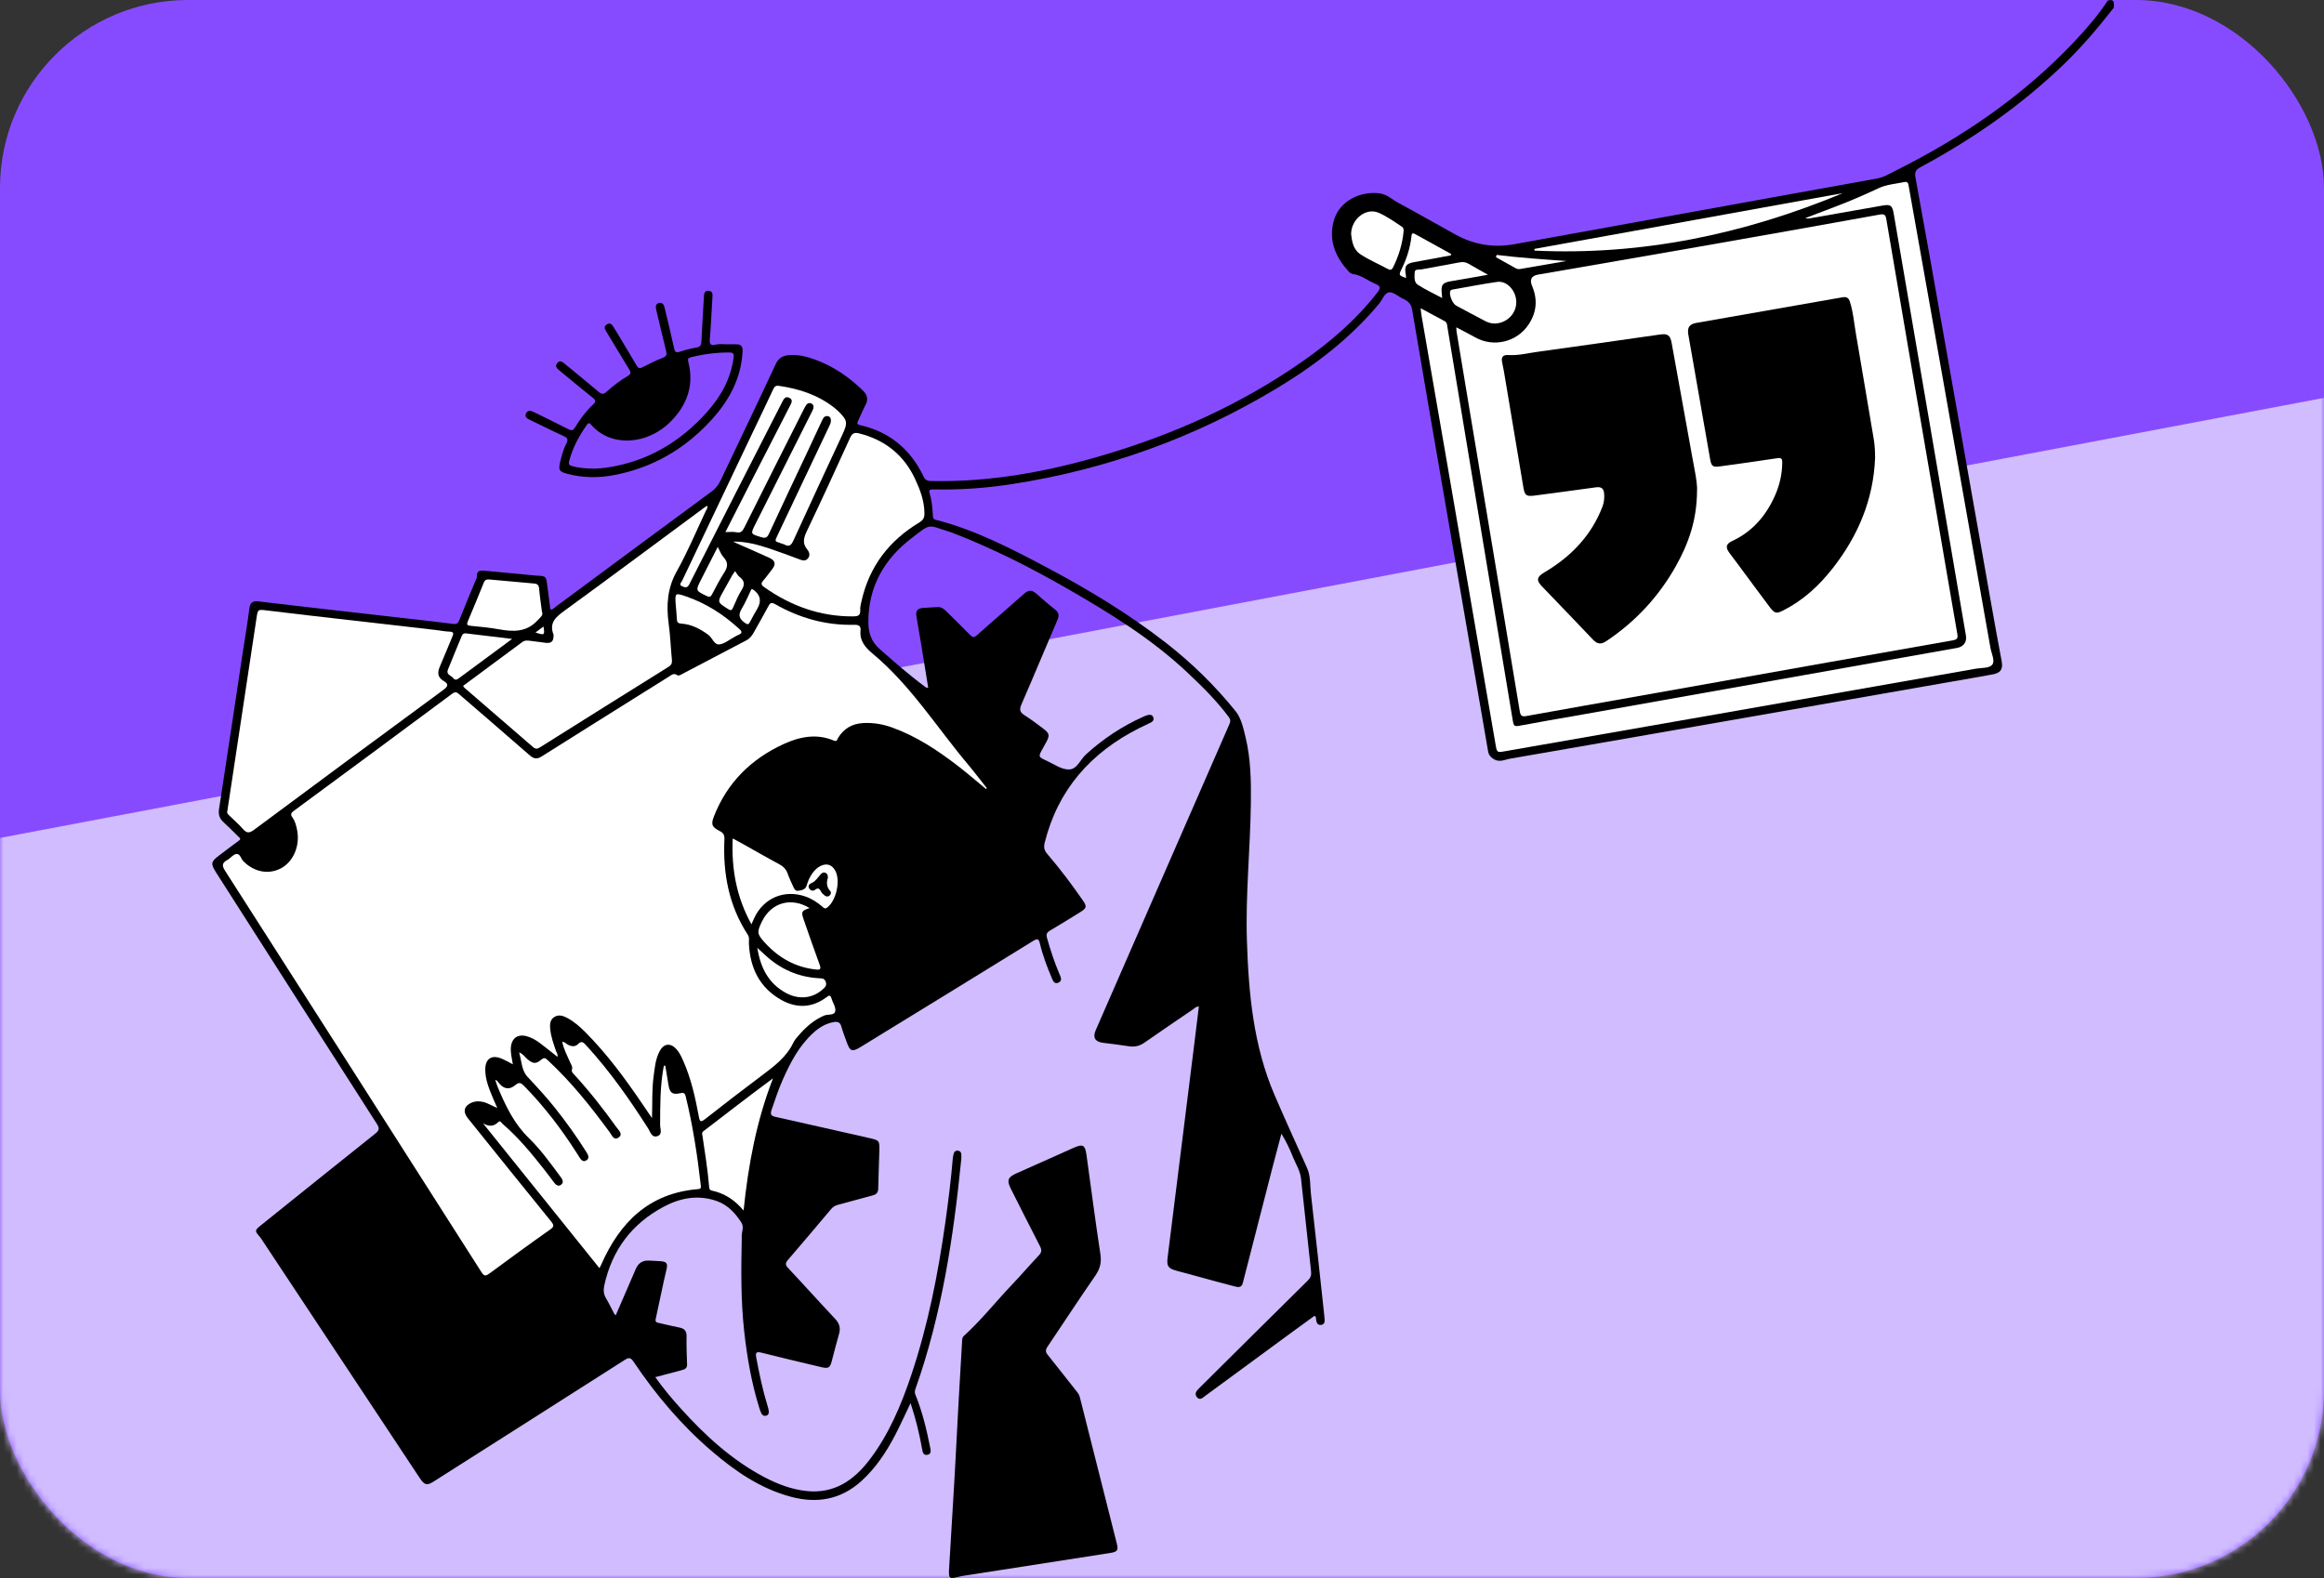 <svg width="346" height="235" viewBox="0 0 346 235" fill="none" xmlns="http://www.w3.org/2000/svg">
<rect x="0" y="0" width="346" height="235" fill="#333333" stroke="none"/>
<rect width="346" height="235" rx="28" fill="#874BFF"/>
<mask id="mask0_4697_21565" style="mask-type:alpha" maskUnits="userSpaceOnUse" x="0" y="0" width="346" height="235">
<rect width="346" height="235" rx="28" fill="#5906FF"/>
</mask>
<g mask="url(#mask0_4697_21565)">
<rect x="-21" y="128.762" width="374.863" height="304.54" transform="rotate(-10.725 -21 128.762)" fill="#D0BCFF"/>
</g>
<g clip-path="url(#clip0_4697_21565)">
<path d="M314.691 1.162C312.397 4.092 310.006 6.929 307.321 9.52C300.943 15.678 293.74 20.689 285.953 24.882C285.247 25.262 285.024 25.581 285.18 26.447C286.689 34.653 288.128 42.871 289.587 51.087C291.268 60.581 292.95 70.075 294.629 79.573C295.748 85.883 296.827 92.2 298.016 98.498C298.262 99.803 297.71 100.239 296.66 100.436C294.582 100.825 292.494 101.178 290.409 101.541C280.494 103.276 270.58 105.011 260.665 106.743C248.722 108.831 236.782 110.919 224.836 112.984C224.02 113.124 223.221 113.61 222.315 113.007C221.845 112.694 221.632 112.378 221.549 111.888C219.547 100.276 217.546 88.664 215.544 77.048C213.769 66.745 211.98 56.445 210.242 46.135C210.095 45.256 209.656 44.836 208.923 44.51C208.21 44.19 207.501 43.481 206.838 43.531C206.139 43.584 205.826 44.623 205.333 45.216C201.02 50.394 195.751 54.427 190.019 57.873C177.833 65.203 164.691 69.932 150.637 72.1C146.777 72.696 142.883 72.976 138.974 72.886C138.451 72.872 138.247 72.946 138.421 73.512C138.74 74.561 138.82 75.65 138.89 76.735C138.91 77.038 138.877 77.301 139.303 77.408C145.178 78.91 150.524 81.684 155.829 84.498C162.03 87.788 168.038 91.408 173.59 95.734C177.424 98.721 180.884 102.111 183.935 105.884C184.784 106.933 185.094 108.371 185.423 109.717C186.219 112.98 186.273 116.304 186.229 119.631C186.143 126.434 185.423 133.217 185.64 140.028C185.89 147.91 186.596 155.726 189.763 163.089C191.325 166.722 192.97 170.322 194.592 173.928C195.155 175.177 195.025 176.526 195.175 177.828C195.874 183.862 196.507 189.903 197.163 195.944C197.18 196.094 197.183 196.247 197.2 196.397C197.253 196.826 197.196 197.242 196.697 197.309C196.144 197.382 195.994 196.963 195.941 196.503C195.921 196.333 195.974 196.137 195.714 195.95C194.549 196.796 193.356 197.655 192.171 198.528C187.928 201.641 183.691 204.762 179.449 207.872C179.076 208.145 178.649 208.618 178.2 208.075C177.78 207.569 178.133 207.133 178.526 206.743C183.918 201.395 189.303 196.037 194.709 190.702C195.122 190.296 195.258 189.916 195.195 189.357C194.685 184.731 194.209 180.102 193.693 175.48C193.563 174.324 192.904 173.335 192.481 172.273C192.018 171.108 191.481 169.972 190.775 168.833C190.316 170.571 189.85 172.306 189.4 174.048C187.938 179.723 186.482 185.397 185.03 191.075C184.821 191.891 184.211 191.671 183.715 191.548C182.046 191.128 180.388 190.659 178.729 190.209C177.504 189.876 176.278 189.556 175.056 189.213C173.893 188.887 173.683 188.497 173.833 187.299C174.546 181.664 175.242 176.03 175.945 170.392C176.584 165.267 177.227 160.142 177.863 155.013C178.076 153.311 178.28 151.61 178.489 149.898C178.08 149.871 177.88 150.138 177.64 150.298C175.215 151.949 172.794 153.604 170.386 155.276C169.677 155.769 168.941 155.952 168.085 155.816C166.803 155.609 165.511 155.459 164.218 155.3C163.039 155.153 162.656 154.517 163.129 153.428C166.17 146.455 169.217 139.481 172.261 132.508C175.848 124.289 179.435 116.067 183.032 107.852C183.205 107.456 183.232 107.179 182.949 106.796C181.14 104.355 178.986 102.234 176.784 100.159C171.459 95.144 165.284 91.335 158.983 87.711C153.428 84.514 147.716 81.631 141.728 79.32C141.645 79.286 141.558 79.253 141.471 79.23C138.021 78.194 138.774 77.791 135.663 80.185C131.637 83.286 129.272 87.385 129.285 92.627C129.289 94.182 129.668 95.504 130.94 96.629C133.142 98.574 135.34 100.512 137.701 102.257C137.818 102.344 137.924 102.47 138.188 102.401C137.864 100.396 137.545 98.381 137.215 96.37C136.962 94.818 136.702 93.269 136.429 91.721C136.299 90.985 136.639 90.615 137.325 90.545C138.078 90.469 138.834 90.459 139.586 90.409C140.163 90.372 140.546 90.698 140.915 91.068C142.074 92.22 143.256 93.349 144.392 94.525C144.775 94.921 145.002 95.008 145.468 94.588C147.786 92.507 150.161 90.489 152.485 88.411C153.105 87.855 153.621 87.835 154.23 88.364C155.166 89.177 156.095 89.999 157.071 90.765C157.651 91.221 157.717 91.664 157.431 92.33C155.632 96.52 153.891 100.732 152.069 104.915C151.732 105.684 151.842 106.08 152.535 106.517C153.508 107.126 154.42 107.832 155.339 108.521C156.249 109.201 156.305 109.524 155.779 110.503C155.606 110.822 155.429 111.139 155.253 111.455C154.563 112.701 154.557 112.711 155.812 113.287C156.908 113.79 158.004 114.605 159.156 114.592C160.355 114.575 160.835 113.124 161.674 112.358C164.225 110.03 167.056 108.162 170.197 106.746C170.443 106.636 170.696 106.527 170.959 106.47C171.279 106.4 171.575 106.483 171.702 106.826C171.828 107.166 171.669 107.432 171.375 107.582C170.786 107.889 170.173 108.152 169.584 108.451C162.403 112.081 157.507 117.586 155.533 125.508C155.369 126.164 155.463 126.64 155.906 127.157C157.797 129.361 159.546 131.679 161.198 134.07C161.857 135.022 161.8 135.236 160.805 135.852C159.313 136.771 157.827 137.706 156.315 138.592C155.836 138.875 155.732 139.158 155.882 139.691C156.385 141.466 156.951 143.215 157.671 144.916C157.707 144.999 157.744 145.083 157.781 145.166C157.974 145.602 158.15 146.082 157.587 146.338C157.005 146.605 156.791 146.128 156.608 145.692C155.906 144.02 155.253 142.329 154.836 140.564C154.663 139.831 154.477 139.715 153.804 140.134C147.07 144.303 140.316 148.439 133.568 152.585C131.79 153.678 130.015 154.773 128.236 155.859C126.837 156.715 126.568 156.622 126.031 155.123C125.768 154.384 125.475 153.651 125.269 152.895C125.096 152.259 124.739 152.109 124.14 152.212C122.927 152.419 121.942 153.032 121.059 153.841C118.981 155.742 117.705 158.177 116.58 160.698C115.913 162.186 115.404 163.738 114.874 165.28C114.628 165.999 114.838 166.196 115.517 166.346C120.15 167.371 124.772 168.437 129.398 169.479C130.911 169.819 130.957 169.849 130.917 171.387C130.867 173.262 130.787 175.134 130.751 177.009C130.737 177.591 130.494 177.878 129.938 178.021C128.216 178.471 126.504 178.97 124.782 179.42C124.353 179.533 124.016 179.726 123.73 180.066C121.605 182.587 119.487 185.114 117.329 187.608C116.909 188.095 116.883 188.361 117.342 188.85C119.687 191.338 121.962 193.892 124.31 196.377C124.969 197.076 125.179 197.759 124.912 198.671C124.519 200.003 124.196 201.352 123.837 202.694C123.567 203.706 123.34 203.849 122.275 203.6C119.304 202.897 116.336 202.191 113.376 201.448C112.633 201.262 112.443 201.398 112.59 202.178C113.053 204.615 113.552 207.04 114.285 209.411C114.365 209.67 114.441 209.937 114.461 210.203C114.481 210.49 114.381 210.749 114.062 210.833C113.755 210.913 113.512 210.779 113.376 210.52C113.236 210.257 113.133 209.967 113.046 209.677C111.88 205.941 111.221 202.104 110.791 198.221C110.282 193.609 110.338 188.984 110.435 184.358C110.435 184.328 110.438 184.298 110.435 184.268C110.355 183.536 110.841 182.78 110.375 182.064C109.469 180.675 108.39 179.476 106.771 178.887C103.984 177.878 101.309 178.381 98.808 179.713C94.052 182.244 91.092 186.193 89.956 191.478C89.809 192.154 89.879 192.777 90.246 193.389C90.679 194.115 91.038 194.881 91.438 195.627C91.478 195.704 91.555 195.764 91.668 195.89C92.674 193.559 93.666 191.268 94.655 188.98C95.042 188.086 95.708 187.669 96.653 187.732C97.256 187.772 97.862 187.782 98.465 187.835C99.165 187.898 99.444 188.151 99.248 188.967C98.652 191.435 98.182 193.929 97.626 196.407C97.506 196.933 97.812 196.956 98.135 197.029C99.138 197.259 100.137 197.505 101.143 197.702C101.879 197.845 102.232 198.195 102.215 198.991C102.192 200.379 102.232 201.775 102.292 203.163C102.319 203.779 101.956 203.933 101.486 204.056C100.207 204.389 98.928 204.729 97.563 205.091C98.742 206.763 100.007 208.262 101.319 209.72C104.96 213.766 108.933 217.42 113.795 219.984C115.76 221.019 117.819 221.802 120.04 222.045C124.126 222.491 127.057 220.527 129.418 217.446C132.326 213.653 134.144 209.311 135.653 204.828C138.148 197.416 139.653 189.776 140.742 182.047C141.188 178.877 141.585 175.7 141.854 172.506C141.874 172.266 141.931 172.03 141.994 171.797C142.074 171.497 142.284 171.331 142.597 171.357C142.9 171.387 143.1 171.577 143.123 171.887C143.143 172.157 143.133 172.43 143.107 172.699C141.954 184.302 140.206 195.787 136.296 206.84C136.193 207.133 136.156 207.383 136.286 207.702C137.328 210.257 137.961 212.927 138.497 215.625C138.584 216.051 138.657 216.544 138.084 216.654C137.455 216.777 137.368 216.264 137.285 215.798C136.882 213.52 136.332 211.282 135.566 208.961C134.764 210.629 134.064 212.191 133.275 213.71C131.956 216.244 130.394 218.608 128.259 220.55C125.212 223.321 121.678 223.947 117.785 222.914C113.229 221.705 109.459 219.105 105.945 216.091C101.436 212.225 97.639 207.729 94.335 202.807C93.919 202.184 93.659 202.114 93.033 202.514C83.555 208.568 74.06 214.596 64.571 220.63C63.549 221.279 63.202 221.189 62.456 220.064C54.676 208.315 46.9 196.566 39.12 184.821C38.987 184.618 38.867 184.405 38.707 184.225C37.891 183.296 37.898 183.239 38.887 182.443C44.549 177.898 50.2 173.342 55.879 168.82C56.488 168.334 56.515 168.011 56.102 167.365C48.122 154.92 40.172 142.459 32.213 130.001C31.317 128.599 31.37 128.326 32.702 127.34C33.665 126.624 34.607 125.878 35.58 125.179C35.939 124.919 35.68 124.782 35.53 124.632C34.777 123.886 34.028 123.137 33.252 122.418C32.672 121.878 32.486 121.299 32.612 120.48C33.811 112.717 34.967 104.945 36.139 97.176C36.469 94.994 36.852 92.82 37.122 90.632C37.235 89.703 37.664 89.463 38.504 89.566C41.385 89.913 44.266 90.246 47.15 90.575C51.623 91.088 56.095 91.594 60.568 92.104C62.849 92.364 65.134 92.607 67.409 92.91C67.922 92.976 68.165 92.896 68.361 92.397C69.164 90.376 70.01 88.374 70.839 86.363C70.909 86.196 71.009 86.016 71.002 85.85C70.952 84.991 71.485 84.931 72.128 84.991C74.536 85.22 76.941 85.45 79.349 85.677C79.528 85.693 79.708 85.717 79.891 85.727C81.284 85.787 81.29 85.787 81.473 87.142C81.636 88.341 81.783 89.54 81.94 90.749C82.306 90.835 82.489 90.542 82.709 90.379C90.466 84.641 98.209 78.887 105.982 73.172C106.632 72.692 107.011 72.12 107.338 71.434C110.055 65.703 112.81 59.988 115.484 54.237C115.927 53.281 116.576 52.952 117.505 52.885C118.861 52.788 120.15 53.101 121.405 53.571C124.113 54.58 126.441 56.169 128.496 58.187C129.142 58.823 129.289 59.485 128.859 60.308C128.466 61.057 128.156 61.846 127.783 62.606C127.593 62.995 127.52 63.188 128.093 63.322C132.486 64.327 135.586 66.951 137.511 70.987C137.765 71.52 138.098 71.627 138.634 71.637C147.37 71.82 155.849 70.268 164.182 67.811C174.799 64.677 184.801 60.195 193.903 53.834C198.062 50.927 201.886 47.647 205.02 43.617C205.509 42.988 205.669 42.638 204.777 42.275C203.641 41.812 202.678 40.96 201.4 40.803C201.183 40.777 200.947 40.603 200.793 40.434C198.952 38.416 197.879 36.118 198.459 33.324C199.235 29.571 203.055 28.402 205.539 28.822C206.545 28.991 207.331 29.757 208.227 30.233C211.078 31.759 213.875 33.387 216.713 34.942C219.451 36.444 222.358 36.93 225.449 36.368C238.417 34.007 251.39 31.662 264.362 29.311C269.391 28.402 274.416 27.493 279.445 26.587C280.511 26.394 281.41 25.824 282.353 25.352C292.214 20.403 301.22 14.265 308.823 6.203C310.628 4.289 312.36 2.307 313.799 0.089C314.925 -0.234 314.695 0.575 314.708 1.178L314.691 1.162Z" fill="black"/>
<path d="M146.807 117.504C146.847 117.464 146.887 117.42 146.924 117.38C145.988 116.198 145.079 114.993 144.11 113.837C139.45 108.292 135.587 102.068 129.945 97.366C128.866 96.467 127.95 95.455 128.117 93.87C128.187 93.224 127.837 93.031 127.178 93.047C122.961 93.154 119.048 92.048 115.401 89.974C114.835 89.65 114.645 89.81 114.385 90.3C113.689 91.605 112.95 92.891 112.227 94.183C111.957 94.662 111.644 95.089 111.131 95.355C107.944 97.02 104.764 98.698 101.58 100.367C101.34 100.493 101.06 100.71 100.82 100.543C100.321 100.2 99.991 100.51 99.615 100.746C93.29 104.713 86.959 108.669 80.644 112.652C79.958 113.085 79.489 113.028 78.886 112.502C75.426 109.475 71.935 106.481 68.458 103.474C68.112 103.174 67.872 102.901 67.323 103.311C59.486 109.142 51.63 114.943 43.766 120.74C43.36 121.04 43.19 121.257 43.537 121.736C43.946 122.306 44.116 122.995 44.246 123.681C44.686 126.019 43.64 128.39 41.761 129.349C39.913 130.288 37.772 129.835 36.216 128.24C35.86 127.877 35.753 127.088 35.167 127.184C34.688 127.264 34.305 127.82 33.832 128.08C33.036 128.516 33.029 128.929 33.519 129.692C46.264 149.599 58.983 169.52 71.682 189.458C72.105 190.124 72.358 190.027 72.888 189.637C75.859 187.449 78.836 185.272 81.85 183.147C82.45 182.724 82.556 182.528 82.057 181.911C77.897 176.796 73.774 171.651 69.641 166.516C68.861 165.547 69.098 164.658 70.273 164.185C70.793 163.975 71.323 163.975 71.875 164.095C72.585 164.245 73.178 164.658 74.034 165.001C73.781 164.432 73.594 164.035 73.431 163.632C72.851 162.204 72.222 160.792 72.248 159.2C72.272 157.695 73.178 157.062 74.593 157.622C75.169 157.848 75.706 158.174 76.352 158.501C76.198 157.542 75.962 156.692 76.075 155.81C76.232 154.611 77.088 154.005 78.263 154.281C79.043 154.465 79.729 154.854 80.361 155.324C81.251 155.986 82.107 156.692 82.989 157.388C83.096 157.032 82.869 156.782 82.776 156.509C82.41 155.454 82.033 154.398 81.92 153.279C81.85 152.606 81.86 151.897 82.5 151.474C83.159 151.038 83.838 151.268 84.471 151.607C85.467 152.144 86.313 152.879 87.102 153.672C90.386 156.962 93.12 160.692 95.718 164.528C96.128 165.131 96.541 165.734 97.07 166.513C97.147 164.298 97.04 162.334 97.3 160.386C97.477 159.07 97.573 157.728 98.219 156.529C98.835 155.384 99.835 155.277 100.707 156.246C101.137 156.722 101.413 157.302 101.673 157.878C102.882 160.569 103.515 163.429 104.048 166.313C104.177 167.019 104.317 167.176 104.957 166.673C107.741 164.488 110.542 162.327 113.373 160.206C115.238 158.807 117.1 157.438 118.132 155.241C118.322 154.838 118.652 154.498 118.945 154.155C120 152.929 121.186 151.894 122.708 151.241C123.274 150.998 124.233 151.278 124.357 150.562C124.457 149.986 123.974 149.32 123.787 148.684C123.634 148.154 123.447 148.211 123.058 148.504C120.916 150.115 118.605 150.189 116.334 148.92C113.09 147.108 111.671 144.158 111.498 140.531C111.478 140.088 111.614 139.639 111.335 139.213C108.514 134.89 107.618 130.085 107.851 125.02C107.881 124.377 107.724 124.054 107.165 123.768C105.959 123.151 105.819 122.782 106.316 121.52C108.277 116.545 111.818 113.051 116.62 110.83C119.035 109.714 121.566 109.195 124.164 110.297C124.643 110.5 124.646 110.097 124.783 109.878C125.646 108.482 126.891 107.766 128.526 107.68C129.998 107.603 131.417 107.84 132.799 108.336C136.46 109.651 139.65 111.776 142.697 114.13C144.1 115.212 145.438 116.378 146.807 117.507V117.504Z" fill="white"/>
<path d="M216.814 48.752C216.834 49.061 216.834 49.241 216.861 49.414C217.524 53.41 218.187 57.407 218.853 61.403C221.331 76.252 223.812 91.097 226.27 105.95C226.383 106.632 226.619 106.749 227.265 106.632C232.827 105.623 238.396 104.651 243.961 103.662C253.366 101.99 262.768 100.312 272.173 98.64C278.365 97.541 284.556 96.442 290.75 95.36C291.287 95.267 291.526 95.097 291.42 94.487C290.308 88.087 289.222 81.686 288.126 75.283C286.747 67.244 285.365 59.205 283.99 51.163C282.934 44.999 281.881 38.834 280.842 32.667C280.742 32.068 280.619 31.815 279.877 31.951C270.868 33.583 261.852 35.178 252.833 36.76C244.887 38.155 236.937 39.52 228.987 40.896C227.99 41.069 227.697 41.641 228.108 42.611C228.951 44.606 228.777 46.514 227.588 48.312C225.847 50.956 222.346 51.782 219.609 50.23C218.726 49.731 217.817 49.275 216.821 48.748L216.814 48.752Z" fill="white"/>
<path d="M268.768 32.474C269.205 32.624 269.488 32.508 269.777 32.458C273.291 31.838 276.801 31.216 280.315 30.606C281.444 30.41 281.72 30.603 281.92 31.722C282.27 33.687 282.6 35.651 282.936 37.62C284.548 47.034 286.16 56.448 287.772 65.862C289.414 75.456 291.052 85.047 292.688 94.641C292.854 95.624 292.338 96.32 291.345 96.496C283.729 97.848 276.109 99.2 268.492 100.556C257.035 102.594 245.582 104.632 234.125 106.67C231.714 107.099 229.299 107.492 226.895 107.958C225.379 108.251 225.389 108.295 225.189 107.093C223.614 97.618 222.032 88.144 220.46 78.667C218.802 68.683 217.153 58.699 215.494 48.719C215.441 48.403 215.451 48.029 215.108 47.843C213.952 47.217 212.797 46.598 211.508 45.905C211.564 46.385 211.581 46.684 211.634 46.974C212.867 54.09 214.106 61.207 215.334 68.327C217.779 82.506 220.22 96.686 222.661 110.866C222.871 112.081 222.871 112.088 224.067 111.878C234.488 110.06 244.909 108.241 255.33 106.413C268.279 104.142 281.227 101.861 294.176 99.583C295.006 99.437 296.138 99.53 296.574 99.027C297.087 98.438 296.498 97.379 296.348 96.529C294.802 87.751 293.244 78.98 291.692 70.205C290.323 62.469 288.964 54.736 287.595 47.001C286.456 40.577 285.311 34.153 284.172 27.726C284.102 27.336 284.052 27.003 283.519 27.113C282.223 27.383 280.884 27.463 279.656 28.042C277.524 29.048 275.359 29.974 273.158 30.813C271.732 31.356 270.307 31.898 268.772 32.481L268.768 32.474Z" fill="white"/>
<path d="M33.848 120.759C33.734 121.125 33.994 121.315 34.211 121.525C34.86 122.158 35.556 122.75 36.149 123.433C36.699 124.069 37.082 124.129 37.814 123.586C47.196 116.603 56.605 109.656 66.03 102.726C66.749 102.197 66.789 101.844 66.053 101.414C65.084 100.848 65.117 100.099 65.517 99.19C66.15 97.754 66.716 96.289 67.332 94.847C67.535 94.374 67.612 94.085 66.916 94.065C66.256 94.048 65.6 93.905 64.941 93.828C60.531 93.322 56.122 92.819 51.716 92.313C47.726 91.853 43.739 91.404 39.753 90.914C38.38 90.748 38.391 90.705 38.184 92.083C37.228 98.417 36.269 104.748 35.313 111.082C34.827 114.309 34.337 117.532 33.851 120.756L33.848 120.759Z" fill="white"/>
<path d="M99.044 158.696C98.981 158.702 98.918 158.709 98.854 158.716C98.828 158.832 98.794 158.945 98.771 159.062C98.272 161.876 98.288 164.716 98.281 167.56C98.281 168.133 98.691 168.972 97.829 169.215C97.016 169.442 96.833 168.579 96.513 168.08C93.732 163.711 90.765 159.488 87.258 155.662C86.878 155.246 86.595 154.943 86.052 155.495C85.626 155.928 85.07 155.858 84.537 155.572C84.284 155.435 84.094 155.166 83.707 155.152C83.931 156.281 84.467 157.257 84.91 158.269C85.04 158.569 85.279 158.862 85.166 159.208C85.033 159.618 85.293 159.818 85.516 160.061C87.787 162.542 89.855 165.183 91.81 167.913C92.124 168.35 92.78 168.892 92.127 169.382C91.394 169.931 91.108 169.076 90.778 168.626C87.98 164.82 85.05 161.127 81.569 157.906C81.256 157.617 81.046 157.427 80.607 157.796C79.767 158.506 79.325 158.436 78.472 157.69C78.129 157.39 77.882 156.964 77.29 156.724C77.666 158.056 77.646 159.415 78.542 160.371C79.947 161.873 81.343 163.381 82.625 164.993C84.32 167.124 85.902 169.339 87.348 171.646C87.604 172.056 87.797 172.526 87.271 172.825C86.798 173.095 86.495 172.722 86.258 172.336C86.132 172.129 86.002 171.926 85.872 171.723C83.574 168.116 80.99 164.736 77.986 161.683C77.549 161.24 77.273 161.137 76.737 161.586C75.828 162.342 75.052 162.206 74.299 161.326C74.152 161.157 74.086 160.903 73.733 160.834C73.889 161.273 74.006 161.673 74.169 162.056C75.308 164.76 76.56 167.371 78.728 169.479C80.527 171.227 81.992 173.288 83.488 175.306C83.754 175.663 83.974 176.099 83.541 176.432C83.111 176.761 82.752 176.452 82.475 176.089C82.019 175.486 81.576 174.873 81.106 174.281C79.181 171.83 77.206 169.419 74.832 167.377C74.662 167.231 74.479 166.811 74.189 167.101C73.463 167.823 72.737 167.77 71.904 167.281C77.673 174.46 83.444 181.64 89.246 188.86C89.356 188.643 89.433 188.51 89.492 188.374C92.28 182.013 96.646 177.674 103.943 177.088C104.32 177.058 104.38 176.911 104.34 176.572C103.833 172.096 103.157 167.65 102.085 163.271C101.952 162.728 101.728 162.705 101.259 162.808C100.11 163.061 99.72 162.765 99.527 161.596C99.367 160.63 99.207 159.665 99.047 158.699L99.044 158.696Z" fill="white"/>
<path d="M68.947 102.145C69.034 102.272 69.07 102.362 69.137 102.419C72.544 105.366 75.961 108.303 79.362 111.26C79.738 111.586 80.008 111.54 80.391 111.3C86.758 107.297 93.133 103.298 99.514 99.318C99.93 99.058 100.084 98.792 100.037 98.302C99.861 96.501 99.801 94.683 99.554 92.891C99.181 90.147 99.348 87.593 100.763 85.069C102.368 82.205 103.641 79.151 105.043 76.177C105.163 75.924 105.402 75.688 105.286 75.305C105.116 75.421 104.963 75.514 104.82 75.621C97.915 80.726 91.035 85.858 84.094 90.91C82.789 91.862 81.706 92.715 82.409 94.513C82.429 94.566 82.419 94.633 82.416 94.693C82.386 95.552 82.079 95.825 81.217 95.728C80.497 95.645 79.781 95.528 79.062 95.449C78.619 95.399 78.179 95.302 77.76 95.615C74.852 97.783 71.935 99.934 68.947 102.145Z" fill="white"/>
<path d="M109.146 80.654C109.306 80.73 109.462 80.814 109.622 80.887C111.251 81.609 112.886 82.312 114.505 83.055C115.454 83.491 115.557 84.01 114.928 84.813C114.498 85.359 114.098 85.932 113.639 86.455C113.276 86.871 113.292 87.101 113.772 87.437C117.732 90.234 122.081 91.816 126.97 91.796C127.657 91.796 128.133 91.726 128.073 90.847C128.04 90.378 128.179 89.888 128.286 89.419C129.455 84.3 132.412 80.487 136.869 77.806C137.441 77.46 137.635 77.111 137.631 76.458C137.625 74.613 136.985 72.928 136.239 71.329C134.571 67.756 131.74 65.498 127.89 64.539C127.244 64.379 126.884 64.496 126.577 65.169C124.469 69.814 122.341 74.45 120.143 79.052C119.663 80.058 119.41 80.894 120.186 81.836C120.496 82.212 120.663 82.722 120.28 83.171C119.853 83.668 119.357 83.421 118.864 83.241C117.449 82.718 116.037 82.179 114.605 81.703C112.829 81.113 111.028 80.627 109.143 80.657L109.146 80.654Z" fill="white"/>
<path d="M107.99 79.242C108.633 79.242 109.132 79.162 109.595 79.262C110.261 79.409 110.521 79.156 110.808 78.576C113.728 72.709 116.689 66.861 119.64 61.01C119.763 60.767 119.88 60.52 120.04 60.301C120.213 60.064 120.459 59.948 120.756 60.074C121.092 60.217 121.182 60.5 121.092 60.824C121.029 61.053 120.906 61.266 120.796 61.483C118.015 67.014 115.231 72.546 112.45 78.08C111.717 79.539 111.734 79.509 113.312 79.992C113.918 80.178 114.198 80.112 114.484 79.492C116.406 75.326 118.381 71.18 120.333 67.028C121.039 65.526 121.732 64.017 122.438 62.512C122.584 62.202 122.784 61.932 123.187 61.966C123.46 61.986 123.63 62.139 123.687 62.409C123.76 62.752 123.65 63.058 123.507 63.364C120.959 68.739 118.414 74.114 115.867 79.489C115.231 80.831 115.31 80.525 116.496 80.994C116.579 81.027 116.679 81.031 116.756 81.074C117.482 81.5 117.798 81.207 118.125 80.495C120.529 75.22 122.98 69.968 125.422 64.71C126.244 62.935 126.184 62.578 124.749 61.19C124.596 61.043 124.436 60.903 124.273 60.77C121.835 58.825 118.994 57.903 115.957 57.46C115.45 57.387 115.28 57.623 115.094 58.02C114.178 59.991 113.232 61.949 112.296 63.91C108.713 71.437 105.123 78.959 101.556 86.489C101.446 86.722 101.009 87.098 101.542 87.298C101.882 87.424 102.278 87.701 102.618 87.028C107.214 77.947 111.853 68.886 116.479 59.821C116.703 59.385 116.959 58.975 117.509 59.238C118.091 59.518 117.852 59.978 117.635 60.397C115.65 64.267 113.662 68.136 111.68 72.009C110.471 74.37 109.272 76.738 108 79.239L107.99 79.242Z" fill="white"/>
<path d="M138.387 104.586C143.682 111.263 148.981 117.94 154.39 124.76C155.309 121.384 156.698 118.446 158.666 115.746C151.369 112.875 144.971 108.643 138.387 104.59V104.586Z" fill="black"/>
<path d="M110.706 180.274C111.402 173.424 112.644 166.88 115.088 160.586C111.582 163.177 108.168 165.824 104.741 168.452C104.434 168.685 104.551 168.921 104.588 169.171C104.951 171.682 105.37 174.189 105.573 176.72C105.597 177.003 105.63 177.23 105.99 177.31C107.845 177.716 109.377 178.678 110.706 180.277V180.274Z" fill="white"/>
<path d="M228.441 37.069C228.445 37.152 228.448 37.239 228.455 37.322C244.421 38.081 259.664 34.884 274.372 28.76C259.062 31.531 243.751 34.298 228.445 37.069H228.441Z" fill="white"/>
<path d="M111.869 137.661C112.082 137.185 112.199 136.905 112.329 136.635C113.741 133.711 116.775 132.449 119.852 133.492C120.811 133.818 121.647 134.347 122.407 135.007C122.63 135.2 122.8 135.426 123.166 135.147C124.515 134.114 125.174 131.107 124.338 129.635C123.842 128.763 123.096 128.526 122.19 128.953C121.654 129.206 121.261 129.612 120.924 130.088C120.535 130.638 120.278 131.247 120.092 131.887C119.912 132.503 119.349 132.573 118.866 132.659C118.39 132.746 118.213 132.316 118.054 131.95C117.787 131.344 117.491 130.744 117.274 130.118C117.041 129.452 116.628 129.029 116.002 128.696C114.244 127.76 112.518 126.758 110.78 125.786C110.267 125.499 109.747 125.223 109.085 124.863C108.888 129.429 109.638 133.595 111.876 137.654L111.869 137.661Z" fill="white"/>
<path d="M80.68 91.067C80.526 89.838 80.356 88.732 80.26 87.624C80.217 87.124 79.987 86.941 79.534 86.901C77.312 86.704 75.091 86.508 72.87 86.301C72.467 86.265 72.2 86.335 72.027 86.768C71.258 88.696 70.458 90.617 69.649 92.529C69.453 92.998 69.532 93.148 70.055 93.198C71.494 93.338 72.939 93.471 74.362 93.731C76.483 94.117 78.445 94.134 80.057 92.359C80.463 91.913 80.946 91.63 80.676 91.064L80.68 91.067Z" fill="white"/>
<path d="M120.534 135.239C117.793 133.551 114.823 134.413 113.45 137.217C112.661 138.826 112.698 139.102 113.887 140.404C115.938 142.649 118.426 144.057 121.483 144.387C122.096 144.454 122.279 144.34 122.036 143.681C121.21 141.45 120.438 139.199 119.655 136.951C119.249 135.785 119.335 135.619 120.538 135.236L120.534 135.239Z" fill="white"/>
<path d="M201.154 34.857C201.271 35.856 201.441 37.138 202.513 37.85C203.785 38.7 205.221 39.299 206.573 40.032C206.973 40.248 207.189 40.248 207.412 39.795C208.235 38.13 208.778 36.389 208.961 34.537C208.988 34.261 208.994 33.948 208.748 33.784C207.625 33.035 206.486 32.233 205.287 31.7C203.406 30.861 201.188 32.579 201.154 34.85V34.857Z" fill="white"/>
<path d="M225.748 45.062C225.765 43.33 224.382 41.768 222.897 41.981C220.716 42.294 218.548 42.721 216.376 43.1C216.17 43.137 215.963 43.154 215.893 43.423C215.75 43.989 216.273 45.235 216.799 45.515C218.264 46.297 219.723 47.093 221.202 47.856C223.197 48.885 225.725 47.32 225.745 45.062H225.748Z" fill="white"/>
<path d="M100.599 89.988C100.659 90.74 100.743 91.49 100.776 92.242C100.796 92.695 100.966 92.842 101.432 92.872C102.961 92.968 104.243 93.657 105.462 94.547C106.075 94.993 106.314 96.072 107.124 95.965C107.88 95.869 108.572 95.269 109.292 94.89C109.505 94.776 109.708 94.636 109.931 94.55C110.504 94.334 110.517 94.08 110.074 93.674C107.736 91.526 105.115 89.838 102.105 88.809C100.503 88.263 100.486 88.313 100.599 89.988Z" fill="white"/>
<path d="M76.236 95.149C73.762 94.853 71.557 94.59 69.352 94.323C69.026 94.283 68.849 94.447 68.736 94.73C68.05 96.401 67.351 98.066 66.678 99.745C66.382 100.487 67.184 100.587 67.477 100.984C67.69 101.273 67.954 101.277 68.257 101.054C70.844 99.132 73.435 97.221 76.236 95.156V95.149Z" fill="white"/>
<path d="M112.75 141.157C113.23 144.168 114.435 146.465 117 147.867C118.921 148.92 120.996 148.69 122.478 147.345C122.811 147.042 123.138 146.792 122.935 146.212C122.735 145.653 122.342 145.71 121.932 145.686C118.851 145.513 116.204 144.334 113.939 142.256C113.593 141.94 113.25 141.617 112.753 141.161L112.75 141.157Z" fill="white"/>
<path d="M221.525 40.91C220.399 40.277 219.523 39.804 218.67 39.298C218.231 39.035 217.808 38.975 217.295 39.075C215.397 39.448 213.488 39.754 211.59 40.127C211.247 40.194 210.647 40.017 210.621 40.557C210.587 41.193 210.491 42.022 211.077 42.402C212.199 43.134 213.432 43.7 214.711 44.383C214.691 44.13 214.687 44.017 214.671 43.9C214.487 42.355 214.734 42.072 216.283 41.832C217.948 41.572 219.606 41.253 221.525 40.913V40.91Z" fill="white"/>
<path d="M215.997 38.028C216.014 37.962 216.034 37.892 216.05 37.825C214.265 36.839 212.477 35.857 210.692 34.864C210.155 34.565 210.172 34.934 210.129 35.284C209.932 36.946 209.433 38.514 208.697 40.016C208.217 40.992 208.23 40.999 209.343 41.408C209.326 41.215 209.32 41.039 209.29 40.865C209.066 39.653 209.313 39.27 210.489 39.047C212.324 38.701 214.159 38.368 215.994 38.032L215.997 38.028Z" fill="white"/>
<path d="M106.856 81.45C106 83.131 105.197 84.71 104.391 86.292C103.539 87.97 103.549 87.95 105.184 88.749C105.617 88.959 105.804 88.899 106.02 88.49C106.596 87.4 107.159 86.295 107.828 85.263C108.378 84.417 108.428 83.741 107.712 82.968C107.359 82.588 107.182 82.042 106.853 81.446L106.856 81.45Z" fill="white"/>
<path d="M109.438 85.048C109.209 85.388 109.099 85.528 109.012 85.678C108.569 86.464 108.139 87.256 107.697 88.046C106.771 89.694 106.777 89.684 108.406 90.706C108.762 90.933 108.935 90.949 109.122 90.523C109.522 89.614 109.898 88.681 110.424 87.849C110.95 87.016 110.82 86.457 110.078 85.894C109.828 85.704 109.685 85.385 109.435 85.048H109.438Z" fill="white"/>
<path d="M222.819 37.967C222.785 38.08 222.752 38.193 222.719 38.303C223.681 38.843 224.647 39.385 225.61 39.925C225.826 40.045 226.049 40.111 226.302 40.065C228.607 39.665 230.912 39.266 233.216 38.869C229.736 38.623 226.269 38.39 222.819 37.963V37.967Z" fill="white"/>
<path d="M111.884 87.721C111.414 88.683 111.008 89.695 110.449 90.615C109.912 91.494 109.972 92.09 110.832 92.709C111.258 93.016 111.421 93.102 111.674 92.589C112.007 91.917 112.397 91.271 112.77 90.618C113.416 89.477 113.197 88.537 112.114 87.797C112.067 87.764 112.001 87.761 111.884 87.721Z" fill="white"/>
<path d="M80.915 93.302C80.465 93.639 80.116 93.898 79.723 94.191C81.078 94.638 81.125 94.604 80.915 93.302Z" fill="white"/>
<path d="M141.291 233.815C141.574 229.11 141.864 224.404 142.134 219.699C142.35 215.896 142.534 212.093 142.743 208.293C142.903 205.396 143.08 202.502 143.246 199.608C143.26 199.362 143.3 199.132 143.499 198.952C146.104 196.591 148.275 193.824 150.693 191.289C152.052 189.867 153.328 188.369 154.676 186.94C155.106 186.487 155.116 186.138 154.836 185.595C153.364 182.751 151.939 179.887 150.493 177.03C149.871 175.798 150.044 175.315 151.276 174.765C154.117 173.5 156.958 172.228 159.799 170.959C161.221 170.323 161.547 170.489 161.76 172.015C162.446 176.923 163.069 181.842 163.825 186.74C164.022 188.006 163.782 188.955 163.059 189.997C160.645 193.471 158.343 197.027 155.969 200.53C155.642 201.013 155.626 201.326 155.995 201.783C157.497 203.641 158.953 205.532 160.438 207.4C160.698 207.727 160.778 208.106 160.871 208.483C162.673 215.596 164.468 222.712 166.26 229.829C166.533 230.914 166.363 231.111 165.214 231.287C157.954 232.413 150.697 233.545 143.439 234.678C143.14 234.724 142.843 234.791 142.55 234.864C141.371 235.16 141.248 235.06 141.285 233.818L141.291 233.815Z" fill="black"/>
<path d="M107.68 51.276C108.346 51.276 109.009 51.276 109.675 51.276C110.388 51.276 110.591 51.646 110.558 52.328C110.355 56.268 108.623 59.535 106.055 62.385C102.049 66.838 97.123 69.732 91.181 70.794C88.95 71.194 86.725 71.15 84.524 70.581C83.235 70.248 83.105 69.998 83.415 68.729C83.638 67.817 83.871 66.904 84.307 66.075C84.607 65.502 84.557 65.229 83.924 64.946C82.246 64.19 80.607 63.344 78.942 62.552C78.496 62.339 78.063 62.099 78.322 61.55C78.576 61.02 79.055 61.153 79.495 61.373C81.2 62.219 82.915 63.045 84.61 63.91C85.07 64.147 85.31 64.15 85.609 63.657C86.362 62.415 87.228 61.246 88.29 60.247C88.723 59.841 88.737 59.621 88.247 59.235C86.612 57.94 85.02 56.591 83.405 55.269C83.022 54.956 82.532 54.623 82.945 54.097C83.415 53.497 83.851 53.993 84.244 54.313C85.879 55.658 87.518 56.997 89.136 58.362C89.549 58.709 89.836 58.772 90.279 58.369C91.261 57.47 92.324 56.661 93.473 55.985C93.986 55.685 93.932 55.435 93.662 54.996C92.55 53.197 91.484 51.369 90.379 49.564C90.112 49.131 89.779 48.682 90.342 48.316C90.918 47.939 91.191 48.435 91.451 48.872C92.553 50.713 93.683 52.538 94.755 54.396C95.038 54.889 95.258 54.913 95.734 54.659C96.693 54.15 97.676 53.677 98.685 53.277C99.244 53.058 99.301 52.788 99.168 52.262C98.688 50.36 98.252 48.445 97.796 46.534C97.762 46.387 97.716 46.241 97.689 46.094C97.616 45.688 97.586 45.262 98.089 45.132C98.635 44.989 98.841 45.378 98.948 45.828C99.424 47.826 99.92 49.817 100.35 51.825C100.473 52.405 100.623 52.581 101.223 52.378C102.022 52.109 102.848 51.902 103.681 51.759C104.247 51.659 104.4 51.393 104.427 50.86C104.526 48.688 104.67 46.517 104.79 44.343C104.816 43.846 104.81 43.267 105.496 43.31C106.188 43.354 106.088 43.926 106.058 44.423C105.932 46.444 105.852 48.469 105.679 50.483C105.609 51.289 105.825 51.513 106.598 51.316C106.944 51.226 107.321 51.263 107.684 51.243C107.684 51.256 107.684 51.269 107.684 51.283L107.68 51.276ZM88.544 69.795C88.9 69.765 89.539 69.748 90.165 69.662C96.24 68.806 101.213 65.899 105.252 61.37C107.314 59.059 108.803 56.418 109.216 53.264C109.289 52.715 109.226 52.502 108.62 52.498C106.671 52.481 104.763 52.731 102.875 53.201C102.438 53.307 102.368 53.474 102.475 53.89C103.384 57.433 102.258 60.404 99.747 62.885C96.367 66.222 90.945 66.668 88.004 63.245C87.768 62.968 87.604 62.948 87.385 63.258C86.199 64.919 85.25 66.688 84.734 68.679C84.6 69.195 84.834 69.315 85.216 69.425C86.216 69.705 87.238 69.775 88.547 69.795H88.544Z" fill="black"/>
<path d="M279.168 68.141C278.938 74.338 276.66 79.767 272.876 84.602C270.868 87.173 268.51 89.367 265.566 90.869C264.474 91.429 264.23 91.405 263.454 90.376C261.926 88.348 260.427 86.3 258.915 84.262C258.429 83.606 257.936 82.957 257.45 82.301C256.873 81.518 256.973 80.999 257.866 80.582C260.93 79.157 262.962 76.776 264.29 73.736C264.963 72.201 265.329 70.589 265.343 68.9C265.349 68.308 265.216 68.141 264.58 68.241C261.773 68.677 258.955 69.054 256.141 69.447C254.998 69.606 254.795 69.457 254.605 68.374C253.523 62.187 252.441 56.003 251.358 49.816C251.178 48.786 251.521 48.27 252.521 48.094C259.781 46.818 267.045 45.556 274.305 44.274C274.891 44.171 275.221 44.334 275.404 44.9C275.914 46.462 276.034 48.094 276.31 49.699C277.216 54.937 278.078 60.185 278.971 65.427C279.124 66.326 279.161 67.229 279.164 68.144L279.168 68.141Z" fill="black"/>
<path d="M252.654 73.162C252.63 77.485 251.368 81.005 249.483 84.348C246.969 88.807 243.548 92.544 239.139 95.484C238.346 96.01 237.803 95.924 237.18 95.271C234.649 92.6 232.088 89.956 229.544 87.299C228.668 86.383 228.824 85.887 229.97 85.214C233.963 82.86 236.927 79.7 238.552 75.517C238.806 74.864 238.886 74.192 238.826 73.502C238.762 72.79 238.456 72.453 237.593 72.576C234.606 73.006 231.608 73.372 228.618 73.785C227.296 73.968 227.019 73.842 226.813 72.643C225.83 66.845 224.868 61.044 223.895 55.246C223.815 54.78 223.695 54.317 223.619 53.848C223.496 53.102 223.829 52.825 224.608 52.875C226.047 52.965 227.442 52.596 228.848 52.403C234.956 51.567 241.057 50.681 247.158 49.815C248.281 49.655 248.667 49.918 248.877 51.077C249.736 55.783 250.582 60.495 251.431 65.204C251.718 66.782 251.991 68.364 252.294 69.942C252.53 71.171 252.714 72.403 252.654 73.169V73.162Z" fill="black"/>
<path d="M123.254 130.741C123.031 131.424 123.045 132.097 123.614 132.703C123.771 132.869 123.724 133.169 123.521 133.359C123.284 133.582 123.018 133.545 122.785 133.366C122.598 133.219 122.399 133.056 122.285 132.856C122.052 132.45 121.892 132.08 121.329 132.523C121.06 132.736 120.667 132.663 120.474 132.31C120.277 131.947 120.437 131.674 120.797 131.521C121.409 131.261 121.742 130.708 122.155 130.239C122.342 130.029 122.552 129.852 122.858 129.969C123.191 130.095 123.274 130.372 123.251 130.745L123.254 130.741Z" fill="black"/>
</g>
<defs>
<clipPath id="clip0_4697_21565">
<rect width="283.102" height="235" fill="white" transform="translate(31.602)"/>
</clipPath>
</defs>
</svg>
